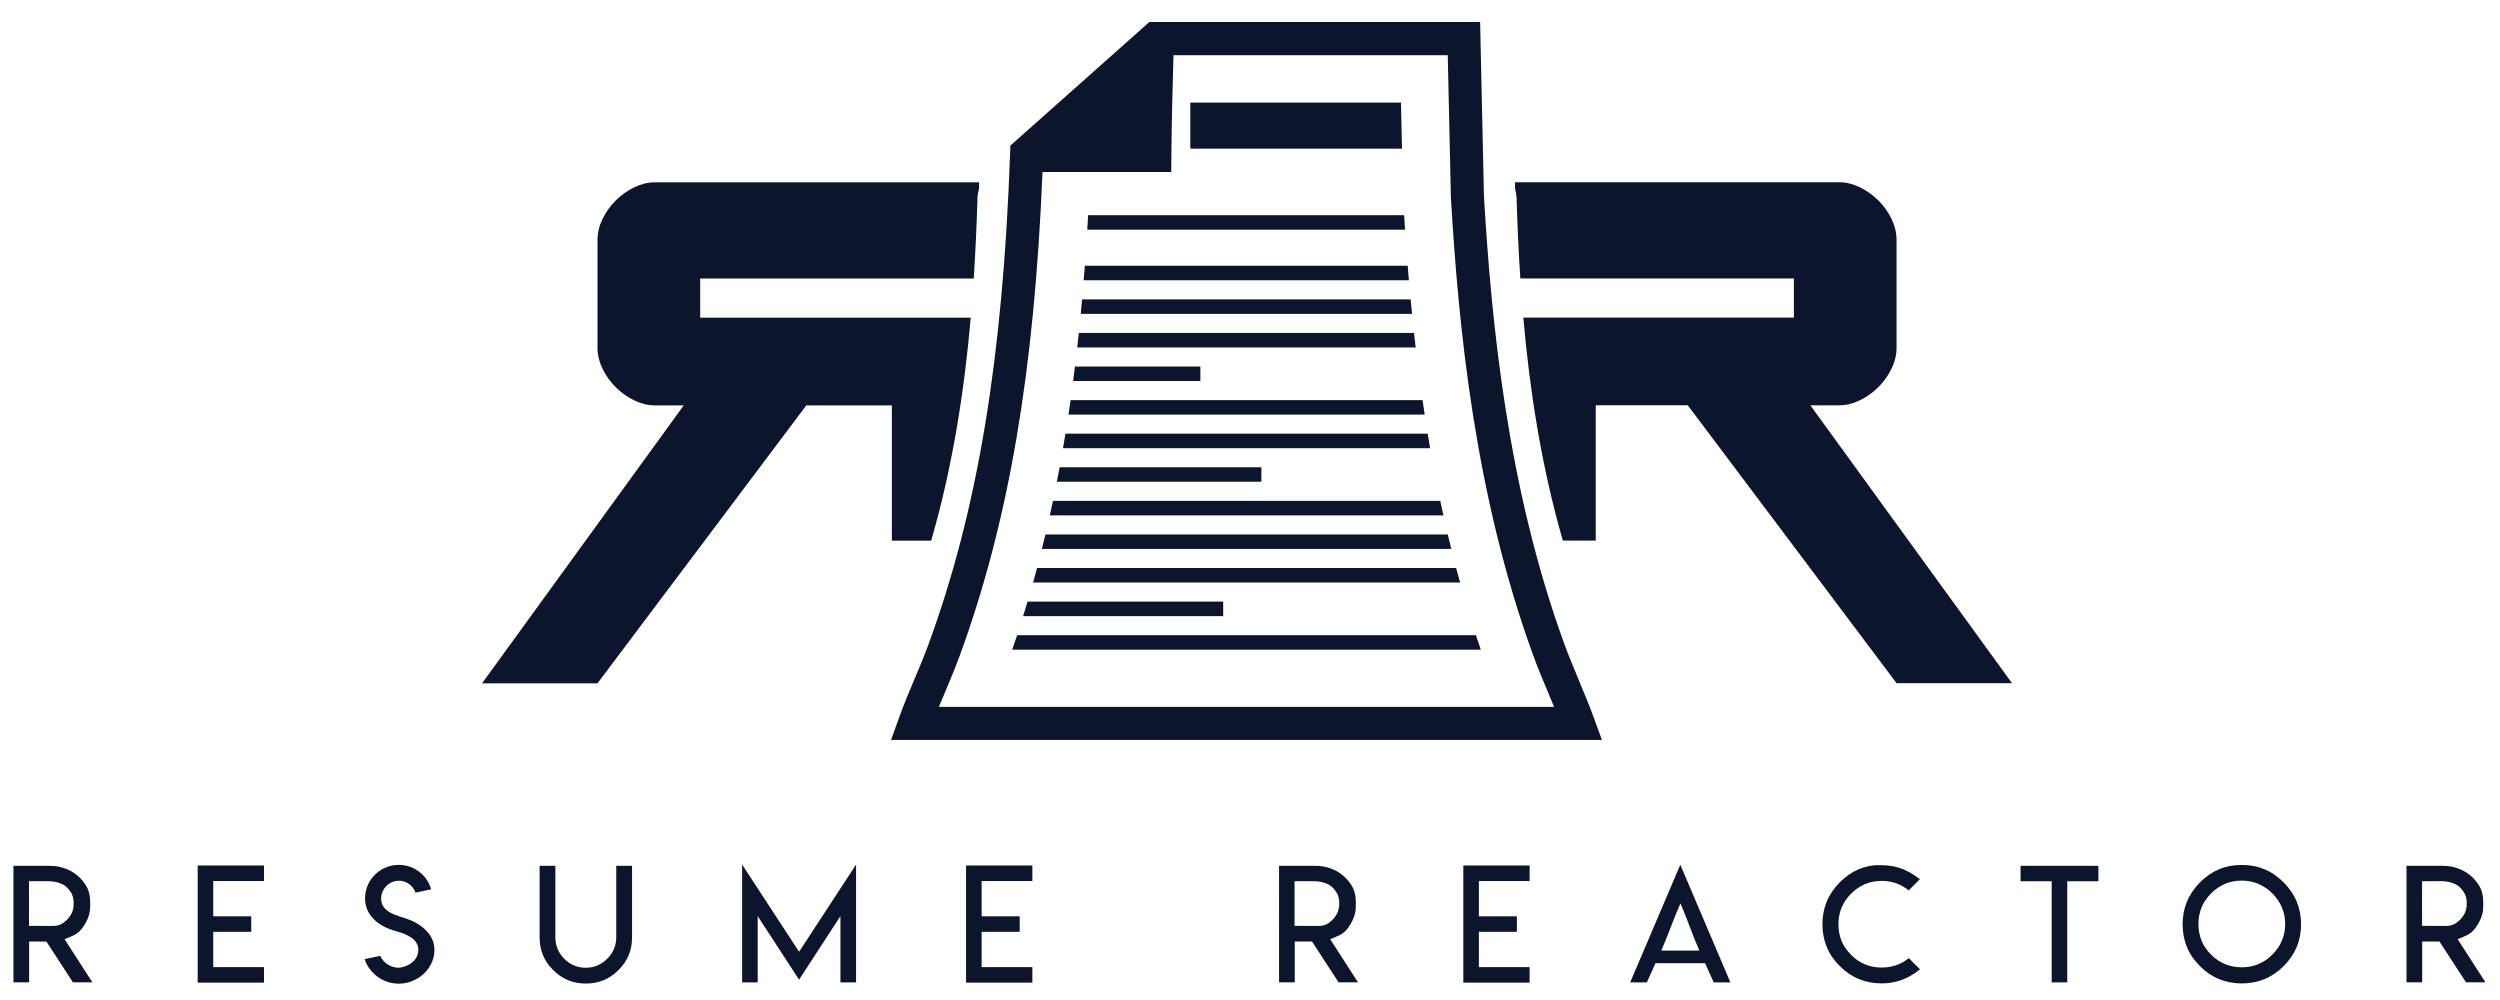 <?xml version="1.0" encoding="UTF-8"?>
<svg id="Layer_1" xmlns="http://www.w3.org/2000/svg" version="1.1" viewBox="0 0 400 160">
  <!-- Generator: Adobe Illustrator 29.0.0, SVG Export Plug-In . SVG Version: 2.1.0 Build 186)  -->
  <defs>
    <style>
      .st0 {
        fill: #0d152d;
      }
    </style>
  </defs>
  <g>
    <path class="st0" d="M2.14,138.53h5.82c.93,0,1.81.16,2.63.49.79.31,1.49.76,2.11,1.34.64.64,1.08,1.26,1.33,1.84.27.61.4,1.34.4,2.19v.53c0,.65-.09,1.24-.29,1.78-.18.52-.47,1.06-.85,1.62-.32.45-.64.78-.93.99-.28.21-.66.41-1.15.6l-.88.35.51.8,3.94,6.11h-3.11l-4.25-6.53h-2.76v6.53h-2.51v-18.65ZM8.34,148.15h.01c.51.01.96-.07,1.34-.24.34-.16.7-.42,1.06-.79s.64-.78.8-1.2c.16-.39.24-.85.24-1.39,0-.49-.08-.95-.24-1.36-.15-.35-.41-.73-.79-1.13h0c-.34-.35-.79-.61-1.35-.79-.53-.18-1.1-.26-1.71-.26h-3.06v7.15h1.72s.63.01.63.01h1.34Z"/>
    <path class="st0" d="M42.24,138.49v2.48h-8.12v5.64h6.08v2.48h-6.08v5.65h8.12v2.48h-10.61v-18.74h10.61Z"/>
    <path class="st0" d="M64.94,154.57c.37-.15.71-.34,1-.58s.54-.53.72-.89c.18-.35.27-.73.27-1.13,0-.33-.06-.65-.21-.94s-.33-.54-.56-.74c-.23-.21-.51-.4-.85-.57-.34-.18-.66-.32-.96-.43-.31-.11-.64-.21-1.01-.31-.83-.23-1.56-.52-2.2-.89-.64-.36-1.21-.83-1.69-1.42-.33-.4-.59-.85-.77-1.35-.18-.5-.27-1.02-.27-1.56,0-.73.14-1.43.41-2.08s.66-1.23,1.16-1.72c.5-.5,1.08-.89,1.73-1.16.66-.28,1.35-.42,2.09-.42.67,0,1.3.11,1.9.34.61.23,1.15.55,1.63.97.81.7,1.36,1.57,1.65,2.6l-2.49.53c-.14-.39-.36-.74-.67-1.06-.57-.56-1.23-.84-2-.84-.38,0-.75.07-1.09.22-.35.15-.65.35-.91.62-.26.27-.47.57-.62.92-.15.34-.22.71-.22,1.09,0,.27.04.53.12.77s.19.45.32.62c.13.18.29.34.5.5.2.16.4.29.59.39.19.1.42.21.68.31s.49.19.69.25.42.13.68.22c.26.08.46.15.6.2.46.16.89.35,1.3.57s.8.48,1.18.79c.38.3.7.64.98.99.27.35.49.76.65,1.21.16.45.24.92.24,1.42,0,.74-.16,1.44-.48,2.11s-.74,1.24-1.26,1.72c-.52.47-1.13.85-1.82,1.13-.69.28-1.4.42-2.13.42-.8,0-1.58-.16-2.32-.49-.75-.33-1.4-.79-1.96-1.39-.56-.6-.96-1.28-1.2-2.05l2.51-.53c.23.56.63,1.02,1.19,1.38s1.15.53,1.77.53c.39-.03.76-.12,1.14-.27Z"/>
    <path class="st0" d="M101.13,138.53v11.46c0,1.03-.18,1.97-.53,2.83-.37.87-.91,1.66-1.63,2.38h0c-.76.76-1.56,1.29-2.4,1.63-.86.36-1.8.54-2.82.54s-1.99-.18-2.85-.53c-.89-.37-1.69-.92-2.4-1.64-.73-.72-1.27-1.51-1.63-2.38-.35-.86-.53-1.81-.53-2.83v-11.46h2.52v11.45c0,.65.12,1.27.36,1.86.23.55.58,1.08,1.07,1.57.47.48.99.83,1.58,1.07.57.24,1.19.36,1.86.36s1.25-.12,1.84-.36c.58-.24,1.11-.6,1.57-1.07.46-.43.82-.96,1.09-1.57.24-.58.37-1.2.37-1.86v-11.45h2.52Z"/>
    <path class="st0" d="M127.85,152.29l9.12-13.96v18.85h-2.5v-10.6l-6.62,10.17-6.62-10.17v10.6h-2.49v-18.85l9.12,13.96Z"/>
    <path class="st0" d="M165.18,138.49v2.48h-8.12v5.64h6.09v2.48h-6.09v5.65h8.12v2.48h-10.61v-18.74h10.61Z"/>
    <path class="st0" d="M204.64,138.53h5.82c.93,0,1.81.16,2.63.49.79.31,1.49.76,2.11,1.34.64.64,1.08,1.26,1.33,1.84.27.61.4,1.34.4,2.19v.53c0,.65-.09,1.24-.29,1.78-.18.52-.47,1.06-.85,1.62-.32.45-.64.78-.93.99-.28.21-.66.41-1.15.6l-.88.35.51.8,3.94,6.11h-3.11l-4.25-6.53h-2.76v6.53h-2.51v-18.65ZM210.83,148.15h.01c.51.01.96-.07,1.34-.24.34-.16.7-.42,1.06-.79s.64-.78.8-1.2c.16-.39.24-.85.24-1.39,0-.49-.08-.95-.24-1.36-.15-.35-.41-.73-.79-1.13h0c-.34-.35-.79-.61-1.35-.79-.53-.18-1.1-.26-1.71-.26h-3.06v7.15h1.72s.63.01.63.01h1.34Z"/>
    <path class="st0" d="M244.74,138.49v2.48h-8.12v5.64h6.08v2.48h-6.08v5.65h8.12v2.48h-10.61v-18.74h10.61Z"/>
    <path class="st0" d="M276.86,157.18h-2.67l-1.38-3.07h-7.93l-1.38,3.07h-2.67l8.02-18.83,8.01,18.83ZM268.84,152.1h3.06c-.51-1.17-1.02-2.43-1.52-3.78-.51-1.35-1.01-2.61-1.51-3.79-.51,1.18-1.02,2.44-1.54,3.79-.51,1.35-1.02,2.6-1.52,3.78h3.04Z"/>
    <path class="st0" d="M301.04,138.43c.65,0,1.28.06,1.91.18.6.13,1.19.31,1.77.56.59.27,1.14.56,1.63.89.3.21.58.41.83.61l-1.79,1.8c-.51-.42-1.06-.76-1.67-1.02-.83-.34-1.71-.51-2.65-.51s-1.82.17-2.66.51c-.83.36-1.57.87-2.23,1.53-.67.67-1.18,1.42-1.52,2.24h-.01c-.33.82-.5,1.71-.5,2.66s.17,1.86.5,2.67c.35.83.86,1.57,1.53,2.23.64.67,1.39,1.17,2.23,1.52.84.34,1.72.51,2.66.51s1.83-.17,2.67-.51c.63-.26,1.18-.59,1.67-1l1.78,1.79c-.25.21-.53.41-.83.62-.53.36-1.07.66-1.63.89-.6.26-1.19.44-1.77.55-.6.13-1.24.19-1.91.19-1.3,0-2.51-.23-3.63-.69-1.12-.46-2.14-1.15-3.06-2.08-.94-.94-1.64-1.96-2.08-3.07-.46-1.09-.69-2.3-.69-3.62s.23-2.53.69-3.62c.44-1.1,1.14-2.12,2.08-3.09.94-.94,1.96-1.64,3.06-2.1.81-.33,1.68-.55,2.61-.64h1Z"/>
    <path class="st0" d="M331.55,138.53h4.19v2.47h-4.98v16.18h-2.49v-16.18h-4.98v-2.47h8.27Z"/>
    <path class="st0" d="M362.31,139.07c1.1.46,2.12,1.16,3.07,2.11.94.94,1.63,1.96,2.09,3.06.47,1.13.7,2.34.7,3.64s-.23,2.52-.7,3.64c-.46,1.11-1.16,2.13-2.09,3.06-.92.92-1.94,1.61-3.07,2.08-1.13.46-2.34.69-3.62.69s-2.52-.23-3.64-.69c-1.12-.46-2.14-1.15-3.06-2.08-.94-.94-1.64-1.96-2.08-3.07-.46-1.09-.69-2.3-.69-3.62s.23-2.53.69-3.62c.44-1.1,1.14-2.12,2.08-3.09.94-.94,1.96-1.64,3.06-2.1,1.09-.46,2.3-.69,3.64-.69s2.53.23,3.62.69ZM356.01,141.41c-.84.37-1.59.88-2.23,1.53-.69.69-1.19,1.43-1.53,2.24-.33.82-.5,1.71-.5,2.66s.17,1.86.5,2.66c.32.81.84,1.56,1.53,2.24.65.67,1.39,1.17,2.23,1.52.84.34,1.73.51,2.67.51s1.82-.17,2.65-.51c.83-.34,1.58-.85,2.24-1.52.69-.69,1.2-1.43,1.53-2.24.35-.81.53-1.7.53-2.66s-.18-1.83-.53-2.66c-.34-.8-.85-1.55-1.52-2.24-.67-.66-1.42-1.17-2.26-1.53-.83-.34-1.71-.51-2.65-.51s-1.84.17-2.67.51Z"/>
    <path class="st0" d="M385.03,138.53h5.82c.93,0,1.81.16,2.63.49.79.31,1.49.76,2.11,1.34.64.64,1.08,1.26,1.33,1.84.27.61.4,1.34.4,2.19v.53c0,.65-.09,1.24-.29,1.78-.18.52-.47,1.06-.85,1.62-.32.45-.64.78-.93.99-.28.21-.66.41-1.15.6l-.88.35.51.8,3.94,6.11h-3.11l-4.25-6.53h-2.76v6.53h-2.51v-18.65ZM391.23,148.15h.01c.51.01.96-.07,1.34-.24.34-.16.7-.42,1.06-.79s.64-.78.8-1.2c.16-.39.24-.85.24-1.39,0-.49-.08-.95-.24-1.36-.15-.35-.41-.73-.79-1.13h0c-.34-.35-.79-.61-1.35-.79-.53-.18-1.1-.26-1.71-.26h-3.06v7.15h1.72s.63.01.63.01h1.34Z"/>
  </g>
  <g>
    <path class="st0" d="M289.65,64.85h4.67c1.06,0,2.15-.27,3.25-.8,1.1-.53,2.09-1.23,2.97-2.11.87-.87,1.57-1.86,2.11-2.96.53-1.1.8-2.22.8-3.36v-17.22c0-1.14-.27-2.26-.8-3.37-.53-1.1-1.24-2.09-2.11-2.96-.88-.87-1.87-1.57-2.97-2.11-1.1-.53-2.18-.8-3.25-.8h-51.92c0,.3,0,.6,0,.89,0,.09.04.27.08.44.07.31.15.69.17,1.13.12,4.05.3,8.39.6,12.93h43.77v6.27h-43.29c.99,11.3,2.82,23.55,6.33,35.68h5.26v-21.66h14.72l33.41,44.47h18.47l-32.27-44.47Z"/>
    <path class="st0" d="M142.71,86.51h6.28c3.51-12.13,5.34-24.38,6.33-35.68h-43.29v-6.27h43.77c.29-4.53.48-8.88.6-12.93.01-.44.1-.83.17-1.13.04-.17.08-.35.08-.44,0-.29,0-.59,0-.89h-51.92c-1.06,0-2.15.27-3.25.8-1.1.53-2.09,1.24-2.97,2.11-.87.88-1.57,1.86-2.11,2.96-.53,1.1-.8,2.23-.8,3.37v17.22c0,1.14.27,2.26.8,3.36.53,1.1,1.24,2.09,2.11,2.96.88.88,1.87,1.58,2.97,2.11,1.1.53,2.18.8,3.25.8h4.67l-32.27,44.47h18.47l33.41-44.47h13.69v21.66Z"/>
    <path class="st0" d="M252.64,108.88c-.8-1.92-1.62-3.85-2.33-5.8-9.15-25.08-11.69-51.57-12.88-71.74l-.61-27.82h-52.92l-22.24,19.77-.04,1.13c-1.16,32.91-5.19,57.16-13.05,78.65-.69,1.88-1.47,3.73-2.25,5.58-.85,2.01-1.73,4.09-2.48,6.2l-1.27,3.54h113.74l-1.3-3.56c-.73-2-1.56-3.98-2.39-5.96ZM150.22,113.1c.32-.78.65-1.57,1-2.38.81-1.93,1.62-3.86,2.34-5.82,7.82-21.39,11.93-45.37,13.24-77.38h20.6l.02-2.63c.05-5.31.17-10.68.34-16.06h43.88l.5,22.73c1.21,20.63,3.8,47.61,13.19,73.34.74,2.03,1.58,4.04,2.42,6.03.3.72.61,1.45.9,2.17h-98.44Z"/>
    <path class="st0" d="M162.74,101.63c-.26.78-.52,1.55-.79,2.32h74.98c-.26-.77-.53-1.55-.78-2.32h-73.41Z"/>
    <path class="st0" d="M195.72,96.26h-31.31c-.23.78-.47,1.55-.71,2.32h32.01v-2.32Z"/>
    <path class="st0" d="M232.98,90.88h-67.06c-.21.78-.41,1.56-.62,2.32h68.32c-.21-.77-.44-1.55-.64-2.32Z"/>
    <path class="st0" d="M231.64,85.51h-64.37c-.18.78-.37,1.55-.57,2.32h65.51c-.19-.77-.39-1.55-.57-2.32Z"/>
    <path class="st0" d="M230.44,80.14h-61.96c-.16.78-.34,1.55-.51,2.32h62.98c-.17-.78-.34-1.55-.51-2.32Z"/>
    <path class="st0" d="M201.82,74.76h-32.28c-.14.78-.3,1.55-.45,2.32h32.73v-2.32Z"/>
    <path class="st0" d="M228.44,69.39h-57.97c-.13.78-.25,1.56-.39,2.32h58.74c-.14-.78-.26-1.55-.39-2.32Z"/>
    <path class="st0" d="M227.61,64.02h-56.32c-.11.77-.21,1.56-.33,2.32h56.99c-.12-.78-.23-1.55-.34-2.32Z"/>
    <path class="st0" d="M192.06,58.64h-20.07c-.1.78-.19,1.56-.29,2.32h20.36v-2.32Z"/>
    <path class="st0" d="M226.24,53.27h-53.63c-.08.78-.16,1.56-.25,2.32h54.15c-.09-.78-.18-1.56-.27-2.32Z"/>
    <path class="st0" d="M225.7,47.9h-52.57c-.07.78-.14,1.56-.21,2.32h53.01c-.08-.78-.16-1.56-.23-2.32Z"/>
    <path class="st0" d="M225.24,42.52h-51.67c-.06.78-.12,1.56-.18,2.32h52.03c-.07-.78-.13-1.55-.19-2.32Z"/>
    <path class="st0" d="M224.66,34.43h-50.56c-.04.78-.09,1.55-.14,2.32h50.85c-.05-.78-.1-1.56-.15-2.32Z"/>
    <polygon class="st0" points="224.16 16.42 190.45 16.42 190.45 23.79 224.32 23.79 224.16 16.42"/>
  </g>
</svg>